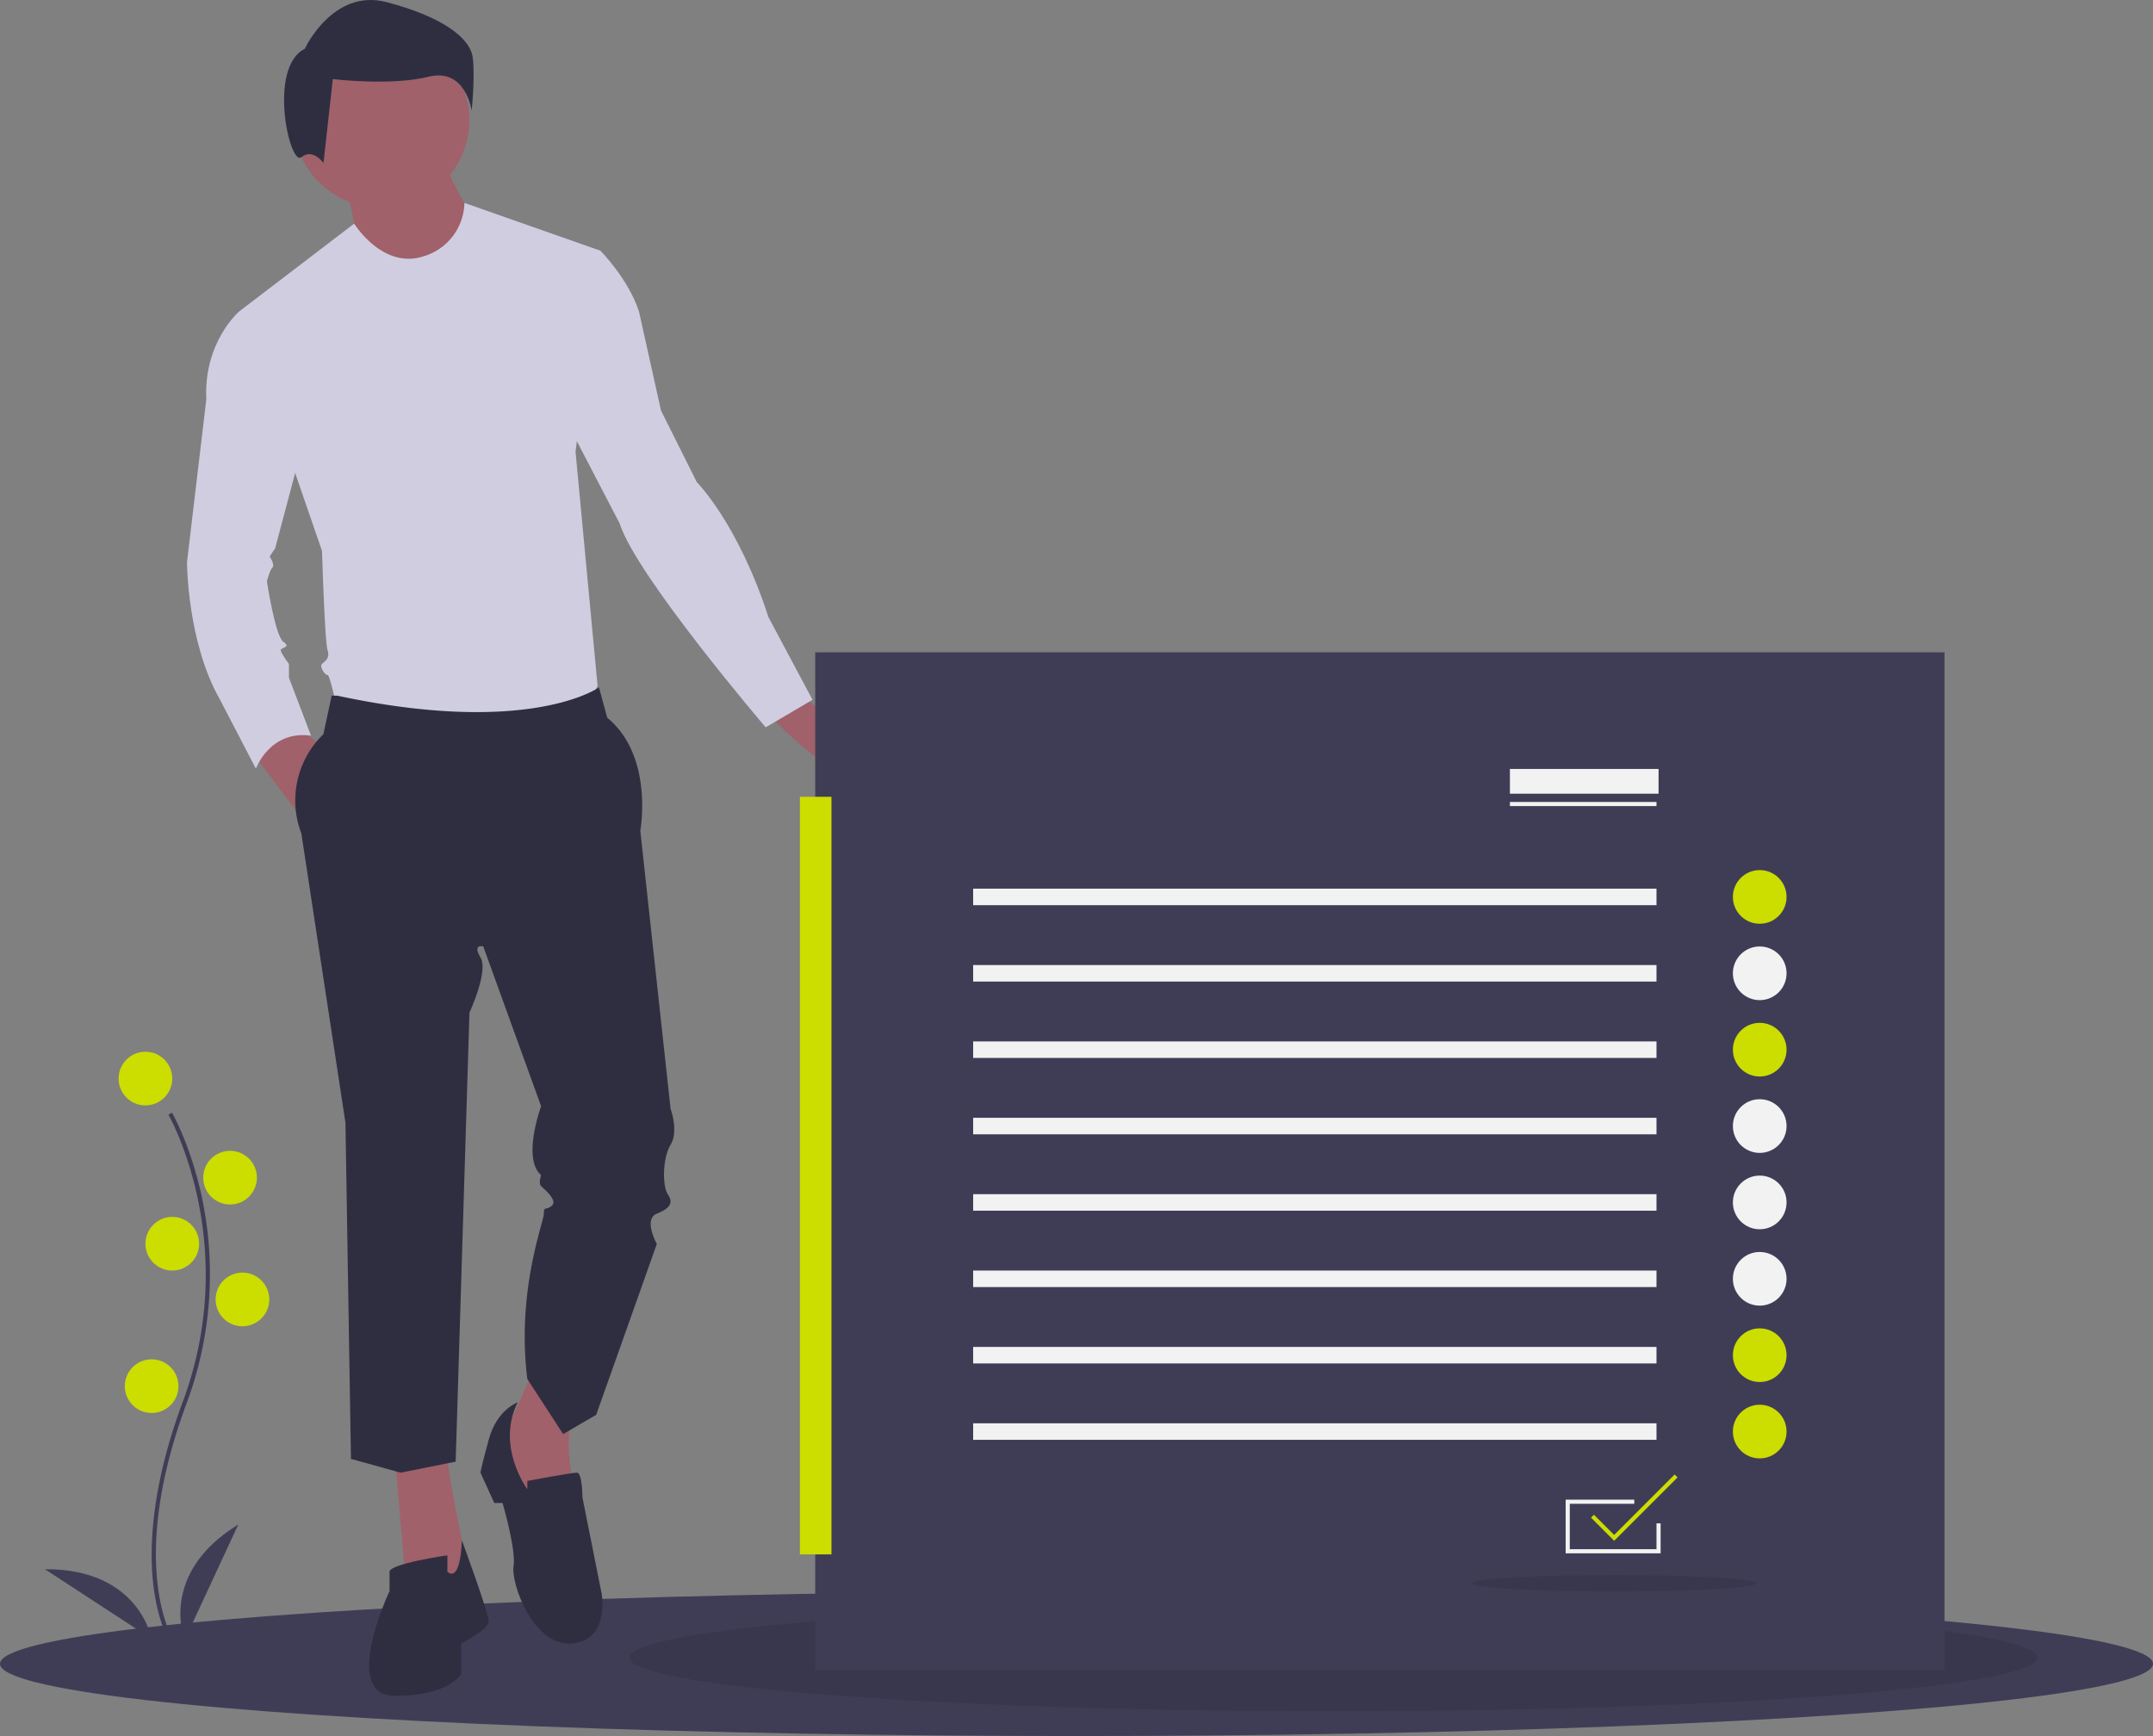 <svg xmlns="http://www.w3.org/2000/svg" width="812" height="654.811" viewBox="0 0 812 654.811"><rect x="0" y="0" width="812" height="654.811" fill="#808080" stroke="none"/><g transform="translate(0 0)"><ellipse cx="406" cy="27.251" rx="406" ry="27.251" transform="translate(0 600.308)" fill="#3f3d56"/><ellipse cx="265.506" cy="20.244" rx="265.506" ry="20.244" transform="translate(237.386 604.98)" opacity="0.1"/><path d="M269.917,735.937l4.157,47.807,18.707,4.157,4.157-12.471s-7.275-34.3-7.275-40.532Z" transform="translate(-120.923 -185.668)" fill="#a0616a"/><path d="M333.263,693.52s-8.314,20.785-11.432,22.864,9.353,29.1,9.353,29.1l18.707-3.118s-6.236-21.825-1.039-34.3Z" transform="translate(-132.305 -176.507)" fill="#a0616a"/><path d="M325.326,708.87s-7.795,2.6-10.912,14.03-3.118,12.471-3.118,12.471l5.2,11.432h3.118s5.2,17.668,4.157,23.9,7.275,30.139,21.825,29.1S357.023,781.1,357.023,781.1l-7.275-36.375s0-9.353-2.079-9.353-18.707,3.118-18.707,3.118v3.118S317.012,725.5,325.326,708.87Z" transform="translate(-130.084 -179.906)" fill="#2f2e41"/><path d="M286.874,787.561v-6.236s-21.825,3.118-21.825,6.236v7.275s-18.707,39.492,2.079,39.492,24.943-8.314,24.943-8.314V814.582s10.393-5.2,10.393-8.314-10.142-30.659-10.142-30.659S292.071,791.718,286.874,787.561Z" transform="translate(-118.134 -194.681)" fill="#2f2e41"/><circle cx="33.257" cy="33.257" r="33.257" transform="translate(110.542 11.926)" fill="#a0616a"/><path d="M246.559,117.277s4.157,19.746,4.157,21.825,19.746,11.432,19.746,11.432l17.668-3.118,6.236-18.707s-10.393-15.589-10.393-21.825Z" transform="translate(-115.752 -46.632)" fill="#a0616a"/><path d="M237.816,135.607s10.728,17.478,26.317,12.281a21.5,21.5,0,0,0,15.25-20.1l51.264,18.019-9.353,75.867,8.314,88.338-6.235,11.432H231.916s-3.118-15.589-4.157-15.589-3.118-3.118-2.079-4.157,3.118-2.079,2.079-5.2-2.079-37.414-2.079-37.414L194.5,168.673Z" transform="translate(-104.227 -51.261)" fill="#d0cde1"/><path d="M199.174,389.2l18.707,24.942s3.118-25.982,7.275-27.021l-10.393-7.275Z" transform="translate(-105.261 -107.063)" fill="#a0616a"/><path d="M463.175,366.5s28.06,17.668,24.943,29.1-35.335-19.746-35.335-20.785S463.175,366.5,463.175,366.5Z" transform="translate(-161.407 -104.108)" fill="#a0616a"/><path d="M237.383,365.613H235.3l-3.118,14.55a34.725,34.725,0,0,0-8.314,37.414L240.5,526.7l2.079,126.791,18.707,5.2,20.785-4.157,5.2-169.4s7.275-15.589,4.157-20.785,1.039-4.157,1.039-4.157l21.825,60.278s-7.275,19.746,0,25.982c0,0-1.039,3.118,0,4.157s6.236,5.2,4.157,7.275-3.118,0-3.118,3.118-10.393,29.1-6.236,62.356L322.6,644.138l12.471-7.275,22.864-64.435s-5.2-9.353,0-11.432,6.236-4.157,4.157-7.275-2.079-13.511,1.039-18.707,0-13.511,0-13.511L351.7,416.538s5.2-28.06-12.471-42.61L336.114,362.5S310.133,381.2,237.383,365.613Z" transform="translate(-110.214 -103.222)" fill="#2f2e41"/><path d="M223.979,47.889s10.559-22.878,30.8-17.6,31.677,13.2,32.557,21.118-.44,19.8-.44,19.8-2.2-16.278-16.278-12.759-36.076.88-36.076.88L231.018,91s-3.96-5.719-8.359-2.2S209.9,54.928,223.979,47.889Z" transform="translate(-109.021 -29.5)" fill="#2f2e41"/><path d="M204.477,180.3H188.887s-13.511,11.432-12.471,33.257l-7.275,61.317s0,30.139,12.471,51.964l13.511,25.981s5.2-14.55,20.785-12.471l-8.314-21.825v-5.2s-3.118-4.157-3.118-5.2,4.157-1.039,1.039-3.118-6.236-22.864-6.236-22.864,1.039-4.157,2.079-5.2-1.039-4.157-1.039-4.157l2.079-3.118,13.51-50.924Z" transform="translate(-98.612 -62.885)" fill="#d0cde1"/><path d="M346.076,146.928l17.668,3.118s10.393,10.393,14.55,22.864l8.314,37.414,13.511,27.021s15.589,15.589,27.021,50.924l16.628,31.178L426.1,329.84s-48.846-57.16-55.081-76.906L344,200.97Z" transform="translate(-137.324 -55.497)" fill="#d0cde1"/><rect width="425.9" height="383.855" transform="translate(307.461 246.041)" fill="#3f3d56"/><rect width="11.908" height="285.75" transform="translate(301.677 300.543)" fill="#cd0"/><rect width="55.281" height="1.557" transform="translate(569.463 302.49)" fill="#f2f2f2"/><rect width="56.06" height="9.343" transform="translate(569.463 290.032)" fill="#f2f2f2"/><path d="M794.2,746.744H758.384V726.5h25.889v1.557H759.941v17.129h32.7v-9.76H794.2Z" transform="translate(-167.899 -160.84)" fill="#f2f2f2"/><rect width="257.72" height="6.229" transform="translate(367.024 335.192)" fill="#f2f2f2"/><rect width="257.72" height="6.229" transform="translate(367.024 364)" fill="#f2f2f2"/><rect width="257.72" height="6.229" transform="translate(367.024 392.809)" fill="#f2f2f2"/><rect width="257.72" height="6.229" transform="translate(367.024 421.617)" fill="#f2f2f2"/><rect width="257.72" height="6.229" transform="translate(367.024 450.426)" fill="#f2f2f2"/><rect width="257.72" height="6.229" transform="translate(367.024 479.234)" fill="#f2f2f2"/><rect width="257.72" height="6.229" transform="translate(367.024 508.043)" fill="#f2f2f2"/><rect width="257.72" height="6.229" transform="translate(367.024 536.852)" fill="#f2f2f2"/><circle cx="10.122" cy="10.122" r="10.122" transform="translate(653.553 328.184)" fill="#cd0"/><circle cx="10.122" cy="10.122" r="10.122" transform="translate(653.553 356.993)" fill="#f2f2f2"/><circle cx="10.122" cy="10.122" r="10.122" transform="translate(653.553 385.801)" fill="#cd0"/><circle cx="10.122" cy="10.122" r="10.122" transform="translate(653.553 414.61)" fill="#f2f2f2"/><circle cx="10.122" cy="10.122" r="10.122" transform="translate(653.553 443.418)" fill="#f2f2f2"/><circle cx="10.122" cy="10.122" r="10.122" transform="translate(653.553 472.227)" fill="#f2f2f2"/><circle cx="10.122" cy="10.122" r="10.122" transform="translate(653.553 501.036)" fill="#cd0"/><circle cx="10.122" cy="10.122" r="10.122" transform="translate(653.553 529.844)" fill="#cd0"/><path d="M779.4,739.3l-8.726-8.726,1.1-1.1L779.4,737.1l22.808-22.808,1.1,1.1Z" transform="translate(-170.62 -158.137)" fill="#cd0"/><ellipse cx="53.724" cy="3.114" rx="53.724" ry="3.114" transform="translate(555.059 594.079)" opacity="0.1"/><path d="M158.347,767.062c-.179-.292-4.392-7.327-5.853-21.935-1.34-13.4-.478-35.992,11.237-67.5,22.195-59.7-5.115-107.863-5.394-108.343l1.347-.782c.071.122,7.118,12.4,11.281,31.957a139.419,139.419,0,0,1-5.774,77.71c-22.157,59.595-5.684,87.806-5.516,88.085Z" transform="translate(-94.822 -148.829)" fill="#3f3d56"/><circle cx="10.122" cy="10.122" r="10.122" transform="translate(44.725 396.702)" fill="#cd0"/><circle cx="10.122" cy="10.122" r="10.122" transform="translate(76.648 434.075)" fill="#cd0"/><circle cx="10.122" cy="10.122" r="10.122" transform="translate(54.847 458.991)" fill="#cd0"/><circle cx="10.122" cy="10.122" r="10.122" transform="translate(81.32 480.013)" fill="#cd0"/><circle cx="10.122" cy="10.122" r="10.122" transform="translate(47.061 512.715)" fill="#cd0"/><path d="M167.54,811.6s-10.122-24.916,20.244-43.6Z" transform="translate(-97.899 -192.997)" fill="#3f3d56"/><path d="M140.564,815.95s-4.607-26.5-40.261-26.268Z" transform="translate(-83.372 -197.796)" fill="#3f3d56"/></g></svg>